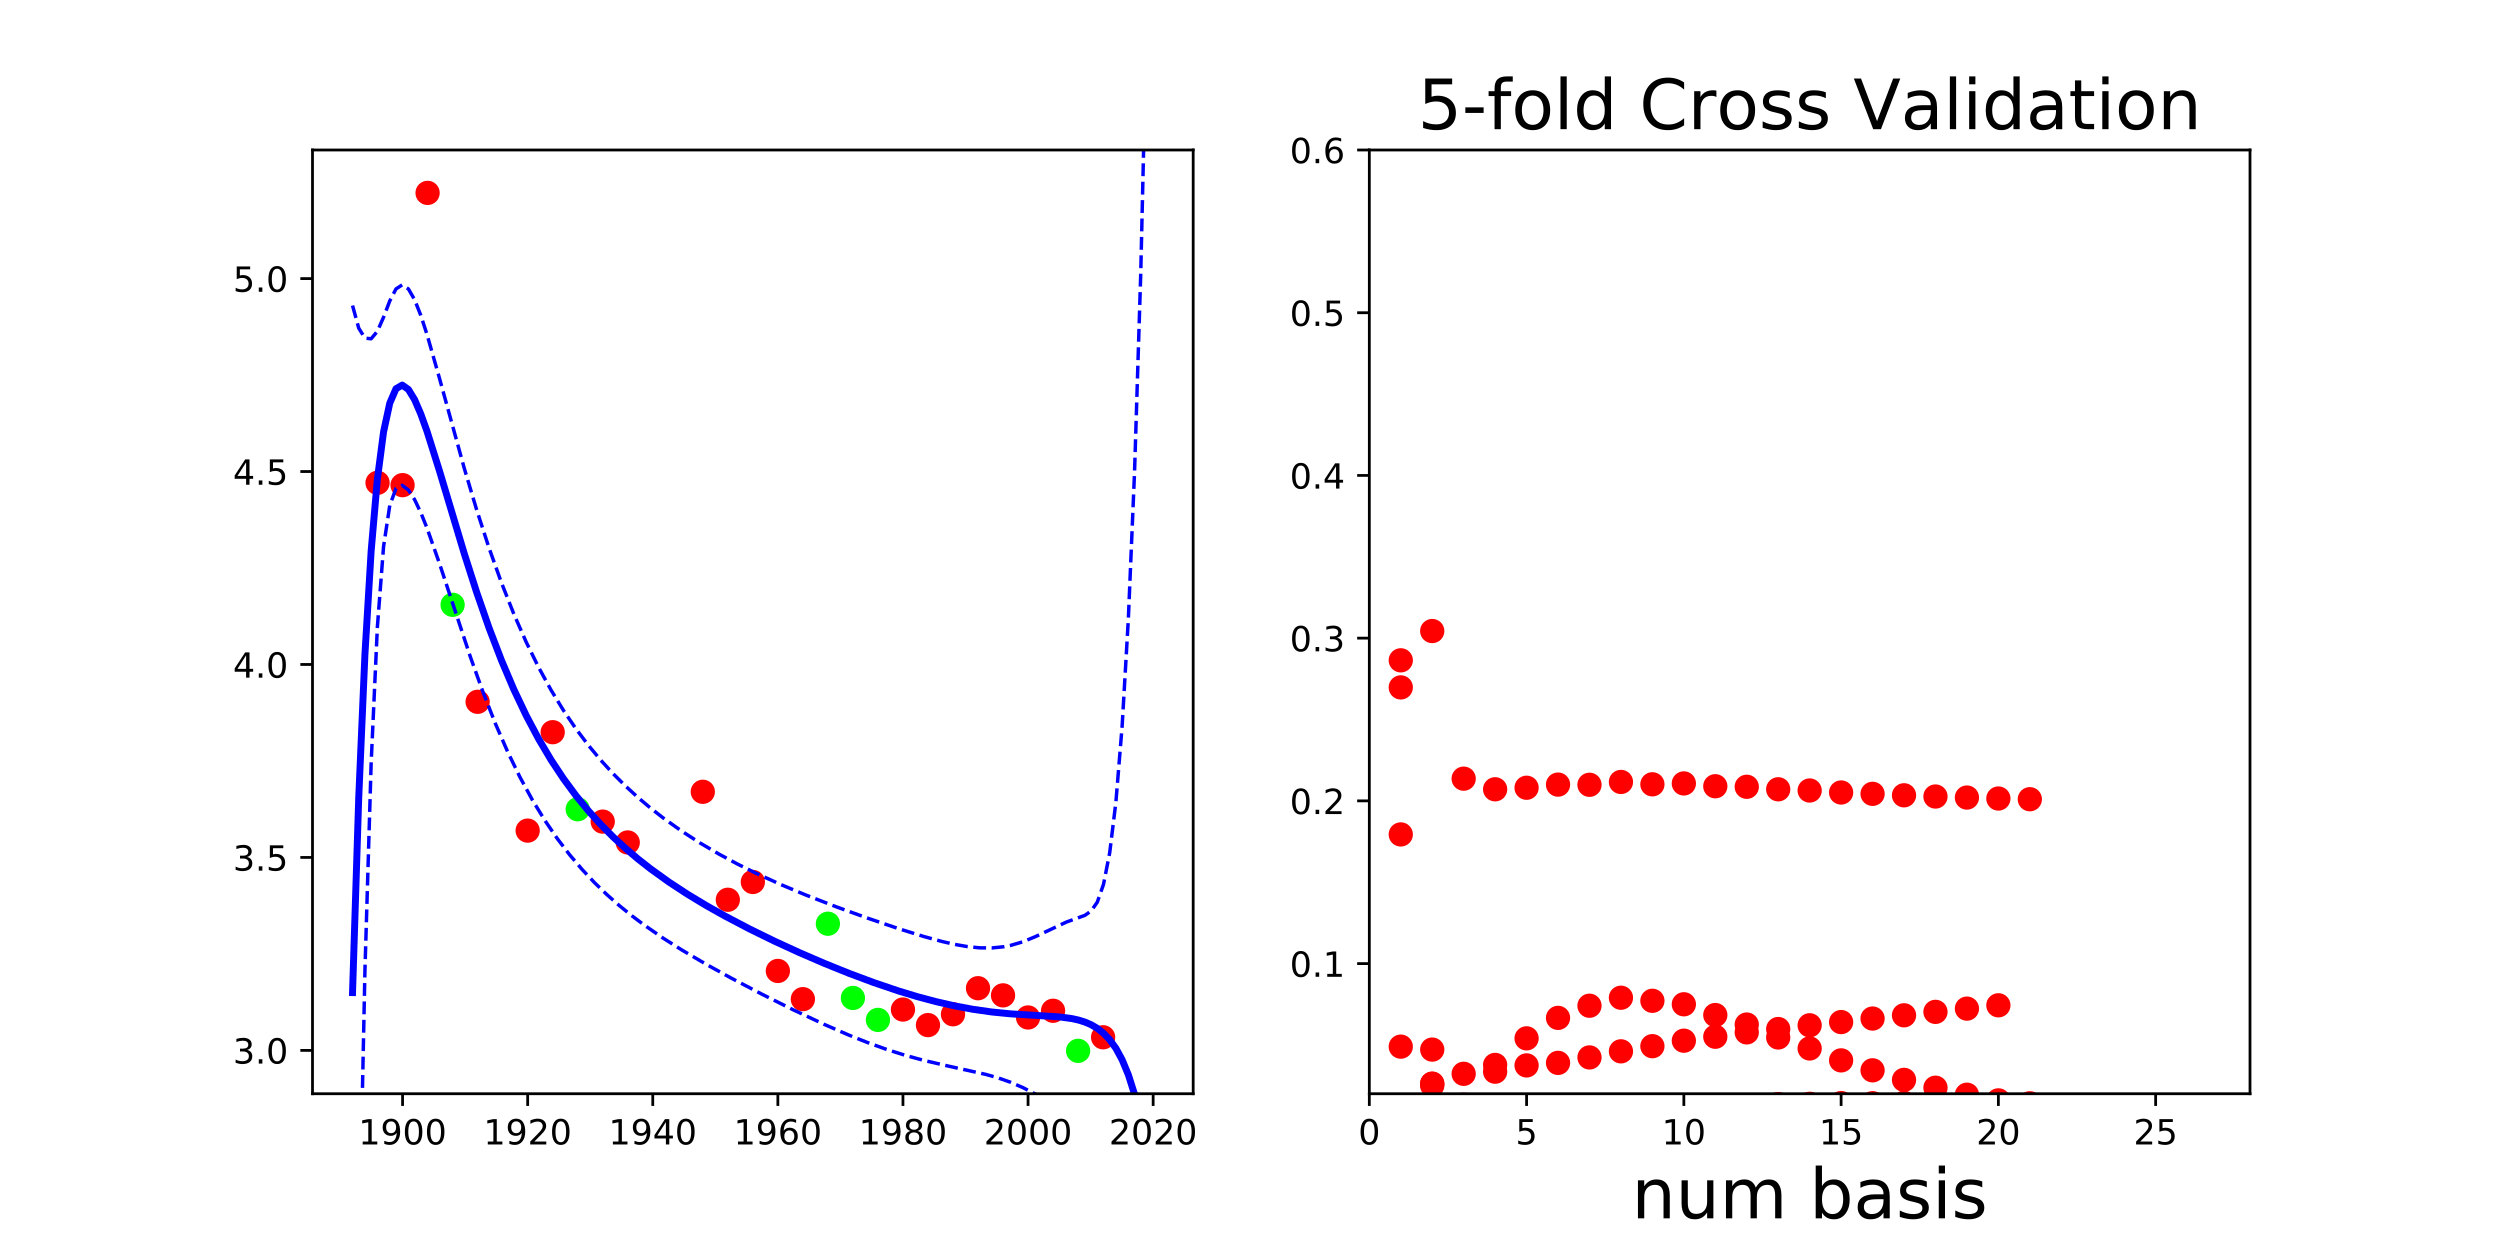 <?xml version="1.0" encoding="utf-8" standalone="no"?>
<!DOCTYPE svg PUBLIC "-//W3C//DTD SVG 1.1//EN"
  "http://www.w3.org/Graphics/SVG/1.1/DTD/svg11.dtd">
<!-- Created with matplotlib (http://matplotlib.org/) -->
<svg height="360pt" version="1.1" viewBox="0 0 720 360" width="720pt" xmlns="http://www.w3.org/2000/svg" xmlns:xlink="http://www.w3.org/1999/xlink">
 <defs>
  <style type="text/css">
*{stroke-linecap:butt;stroke-linejoin:round;}
  </style>
 </defs>
 <g id="figure_1">
  <g id="patch_1">
   <path d="M 0 360 
L 720 360 
L 720 0 
L 0 0 
z
" style="fill:none;"/>
  </g>
  <g id="axes_1">
   <g id="patch_2">
    <path d="M 90 315 
L 343.636 315 
L 343.636 43.2 
L 90 43.2 
z
" style="fill:none;"/>
   </g>
   <g id="matplotlib.axis_1">
    <g id="xtick_1">
     <g id="line2d_1">
      <defs>
       <path d="M 0 0 
L 0 3.5 
" id="me29389249b" style="stroke:#000000;stroke-width:0.8;"/>
      </defs>
      <g>
       <use style="stroke:#000000;stroke-width:0.8;" x="115.94" xlink:href="#me29389249b" y="315"/>
      </g>
     </g>
     <g id="text_1">
      <!-- 1900 -->
      <defs>
       <path d="M 12.406 8.297 
L 28.516 8.297 
L 28.516 63.922 
L 10.984 60.406 
L 10.984 69.391 
L 28.422 72.906 
L 38.281 72.906 
L 38.281 8.297 
L 54.391 8.297 
L 54.391 0 
L 12.406 0 
z
" id="DejaVuSans-31"/>
       <path d="M 10.984 1.516 
L 10.984 10.5 
Q 14.703 8.734 18.5 7.812 
Q 22.312 6.891 25.984 6.891 
Q 35.75 6.891 40.891 13.453 
Q 46.047 20.016 46.781 33.406 
Q 43.953 29.203 39.594 26.953 
Q 35.25 24.703 29.984 24.703 
Q 19.047 24.703 12.672 31.312 
Q 6.297 37.938 6.297 49.422 
Q 6.297 60.641 12.938 67.422 
Q 19.578 74.219 30.609 74.219 
Q 43.266 74.219 49.922 64.516 
Q 56.594 54.828 56.594 36.375 
Q 56.594 19.141 48.406 8.859 
Q 40.234 -1.422 26.422 -1.422 
Q 22.703 -1.422 18.891 -0.688 
Q 15.094 0.047 10.984 1.516 
z
M 30.609 32.422 
Q 37.25 32.422 41.125 36.953 
Q 45.016 41.5 45.016 49.422 
Q 45.016 57.281 41.125 61.844 
Q 37.25 66.406 30.609 66.406 
Q 23.969 66.406 20.094 61.844 
Q 16.219 57.281 16.219 49.422 
Q 16.219 41.5 20.094 36.953 
Q 23.969 32.422 30.609 32.422 
z
" id="DejaVuSans-39"/>
       <path d="M 31.781 66.406 
Q 24.172 66.406 20.328 58.906 
Q 16.5 51.422 16.5 36.375 
Q 16.5 21.391 20.328 13.891 
Q 24.172 6.391 31.781 6.391 
Q 39.453 6.391 43.281 13.891 
Q 47.125 21.391 47.125 36.375 
Q 47.125 51.422 43.281 58.906 
Q 39.453 66.406 31.781 66.406 
z
M 31.781 74.219 
Q 44.047 74.219 50.516 64.516 
Q 56.984 54.828 56.984 36.375 
Q 56.984 17.969 50.516 8.266 
Q 44.047 -1.422 31.781 -1.422 
Q 19.531 -1.422 13.062 8.266 
Q 6.594 17.969 6.594 36.375 
Q 6.594 54.828 13.062 64.516 
Q 19.531 74.219 31.781 74.219 
z
" id="DejaVuSans-30"/>
      </defs>
      <g transform="translate(103.215 329.598)scale(0.1 -0.1)">
       <use xlink:href="#DejaVuSans-31"/>
       <use x="63.623" xlink:href="#DejaVuSans-39"/>
       <use x="127.246" xlink:href="#DejaVuSans-30"/>
       <use x="190.869" xlink:href="#DejaVuSans-30"/>
      </g>
     </g>
    </g>
    <g id="xtick_2">
     <g id="line2d_2">
      <g>
       <use style="stroke:#000000;stroke-width:0.8;" x="151.968" xlink:href="#me29389249b" y="315"/>
      </g>
     </g>
     <g id="text_2">
      <!-- 1920 -->
      <defs>
       <path d="M 19.188 8.297 
L 53.609 8.297 
L 53.609 0 
L 7.328 0 
L 7.328 8.297 
Q 12.938 14.109 22.625 23.891 
Q 32.328 33.688 34.812 36.531 
Q 39.547 41.844 41.422 45.531 
Q 43.312 49.219 43.312 52.781 
Q 43.312 58.594 39.234 62.25 
Q 35.156 65.922 28.609 65.922 
Q 23.969 65.922 18.812 64.312 
Q 13.672 62.703 7.812 59.422 
L 7.812 69.391 
Q 13.766 71.781 18.938 73 
Q 24.125 74.219 28.422 74.219 
Q 39.75 74.219 46.484 68.547 
Q 53.219 62.891 53.219 53.422 
Q 53.219 48.922 51.531 44.891 
Q 49.859 40.875 45.406 35.406 
Q 44.188 33.984 37.641 27.219 
Q 31.109 20.453 19.188 8.297 
z
" id="DejaVuSans-32"/>
      </defs>
      <g transform="translate(139.243 329.598)scale(0.1 -0.1)">
       <use xlink:href="#DejaVuSans-31"/>
       <use x="63.623" xlink:href="#DejaVuSans-39"/>
       <use x="127.246" xlink:href="#DejaVuSans-32"/>
       <use x="190.869" xlink:href="#DejaVuSans-30"/>
      </g>
     </g>
    </g>
    <g id="xtick_3">
     <g id="line2d_3">
      <g>
       <use style="stroke:#000000;stroke-width:0.8;" x="187.996" xlink:href="#me29389249b" y="315"/>
      </g>
     </g>
     <g id="text_3">
      <!-- 1940 -->
      <defs>
       <path d="M 37.797 64.312 
L 12.891 25.391 
L 37.797 25.391 
z
M 35.203 72.906 
L 47.609 72.906 
L 47.609 25.391 
L 58.016 25.391 
L 58.016 17.188 
L 47.609 17.188 
L 47.609 0 
L 37.797 0 
L 37.797 17.188 
L 4.891 17.188 
L 4.891 26.703 
z
" id="DejaVuSans-34"/>
      </defs>
      <g transform="translate(175.271 329.598)scale(0.1 -0.1)">
       <use xlink:href="#DejaVuSans-31"/>
       <use x="63.623" xlink:href="#DejaVuSans-39"/>
       <use x="127.246" xlink:href="#DejaVuSans-34"/>
       <use x="190.869" xlink:href="#DejaVuSans-30"/>
      </g>
     </g>
    </g>
    <g id="xtick_4">
     <g id="line2d_4">
      <g>
       <use style="stroke:#000000;stroke-width:0.8;" x="224.024" xlink:href="#me29389249b" y="315"/>
      </g>
     </g>
     <g id="text_4">
      <!-- 1960 -->
      <defs>
       <path d="M 33.016 40.375 
Q 26.375 40.375 22.484 35.828 
Q 18.609 31.297 18.609 23.391 
Q 18.609 15.531 22.484 10.953 
Q 26.375 6.391 33.016 6.391 
Q 39.656 6.391 43.531 10.953 
Q 47.406 15.531 47.406 23.391 
Q 47.406 31.297 43.531 35.828 
Q 39.656 40.375 33.016 40.375 
z
M 52.594 71.297 
L 52.594 62.312 
Q 48.875 64.062 45.094 64.984 
Q 41.312 65.922 37.594 65.922 
Q 27.828 65.922 22.672 59.328 
Q 17.531 52.734 16.797 39.406 
Q 19.672 43.656 24.016 45.922 
Q 28.375 48.188 33.594 48.188 
Q 44.578 48.188 50.953 41.516 
Q 57.328 34.859 57.328 23.391 
Q 57.328 12.156 50.688 5.359 
Q 44.047 -1.422 33.016 -1.422 
Q 20.359 -1.422 13.672 8.266 
Q 6.984 17.969 6.984 36.375 
Q 6.984 53.656 15.188 63.938 
Q 23.391 74.219 37.203 74.219 
Q 40.922 74.219 44.703 73.484 
Q 48.484 72.75 52.594 71.297 
z
" id="DejaVuSans-36"/>
      </defs>
      <g transform="translate(211.299 329.598)scale(0.1 -0.1)">
       <use xlink:href="#DejaVuSans-31"/>
       <use x="63.623" xlink:href="#DejaVuSans-39"/>
       <use x="127.246" xlink:href="#DejaVuSans-36"/>
       <use x="190.869" xlink:href="#DejaVuSans-30"/>
      </g>
     </g>
    </g>
    <g id="xtick_5">
     <g id="line2d_5">
      <g>
       <use style="stroke:#000000;stroke-width:0.8;" x="260.052" xlink:href="#me29389249b" y="315"/>
      </g>
     </g>
     <g id="text_5">
      <!-- 1980 -->
      <defs>
       <path d="M 31.781 34.625 
Q 24.75 34.625 20.719 30.859 
Q 16.703 27.094 16.703 20.516 
Q 16.703 13.922 20.719 10.156 
Q 24.75 6.391 31.781 6.391 
Q 38.812 6.391 42.859 10.172 
Q 46.922 13.969 46.922 20.516 
Q 46.922 27.094 42.891 30.859 
Q 38.875 34.625 31.781 34.625 
z
M 21.922 38.812 
Q 15.578 40.375 12.031 44.719 
Q 8.5 49.078 8.5 55.328 
Q 8.5 64.062 14.719 69.141 
Q 20.953 74.219 31.781 74.219 
Q 42.672 74.219 48.875 69.141 
Q 55.078 64.062 55.078 55.328 
Q 55.078 49.078 51.531 44.719 
Q 48 40.375 41.703 38.812 
Q 48.828 37.156 52.797 32.312 
Q 56.781 27.484 56.781 20.516 
Q 56.781 9.906 50.312 4.234 
Q 43.844 -1.422 31.781 -1.422 
Q 19.734 -1.422 13.25 4.234 
Q 6.781 9.906 6.781 20.516 
Q 6.781 27.484 10.781 32.312 
Q 14.797 37.156 21.922 38.812 
z
M 18.312 54.391 
Q 18.312 48.734 21.844 45.562 
Q 25.391 42.391 31.781 42.391 
Q 38.141 42.391 41.719 45.562 
Q 45.312 48.734 45.312 54.391 
Q 45.312 60.062 41.719 63.234 
Q 38.141 66.406 31.781 66.406 
Q 25.391 66.406 21.844 63.234 
Q 18.312 60.062 18.312 54.391 
z
" id="DejaVuSans-38"/>
      </defs>
      <g transform="translate(247.327 329.598)scale(0.1 -0.1)">
       <use xlink:href="#DejaVuSans-31"/>
       <use x="63.623" xlink:href="#DejaVuSans-39"/>
       <use x="127.246" xlink:href="#DejaVuSans-38"/>
       <use x="190.869" xlink:href="#DejaVuSans-30"/>
      </g>
     </g>
    </g>
    <g id="xtick_6">
     <g id="line2d_6">
      <g>
       <use style="stroke:#000000;stroke-width:0.8;" x="296.08" xlink:href="#me29389249b" y="315"/>
      </g>
     </g>
     <g id="text_6">
      <!-- 2000 -->
      <g transform="translate(283.355 329.598)scale(0.1 -0.1)">
       <use xlink:href="#DejaVuSans-32"/>
       <use x="63.623" xlink:href="#DejaVuSans-30"/>
       <use x="127.246" xlink:href="#DejaVuSans-30"/>
       <use x="190.869" xlink:href="#DejaVuSans-30"/>
      </g>
     </g>
    </g>
    <g id="xtick_7">
     <g id="line2d_7">
      <g>
       <use style="stroke:#000000;stroke-width:0.8;" x="332.107" xlink:href="#me29389249b" y="315"/>
      </g>
     </g>
     <g id="text_7">
      <!-- 2020 -->
      <g transform="translate(319.382 329.598)scale(0.1 -0.1)">
       <use xlink:href="#DejaVuSans-32"/>
       <use x="63.623" xlink:href="#DejaVuSans-30"/>
       <use x="127.246" xlink:href="#DejaVuSans-32"/>
       <use x="190.869" xlink:href="#DejaVuSans-30"/>
      </g>
     </g>
    </g>
   </g>
   <g id="matplotlib.axis_2">
    <g id="ytick_1">
     <g id="line2d_8">
      <defs>
       <path d="M 0 0 
L -3.5 0 
" id="m13f47ac945" style="stroke:#000000;stroke-width:0.8;"/>
      </defs>
      <g>
       <use style="stroke:#000000;stroke-width:0.8;" x="90" xlink:href="#m13f47ac945" y="302.509"/>
      </g>
     </g>
     <g id="text_8">
      <!-- 3.0 -->
      <defs>
       <path d="M 40.578 39.312 
Q 47.656 37.797 51.625 33 
Q 55.609 28.219 55.609 21.188 
Q 55.609 10.406 48.188 4.484 
Q 40.766 -1.422 27.094 -1.422 
Q 22.516 -1.422 17.656 -0.516 
Q 12.797 0.391 7.625 2.203 
L 7.625 11.719 
Q 11.719 9.328 16.594 8.109 
Q 21.484 6.891 26.812 6.891 
Q 36.078 6.891 40.938 10.547 
Q 45.797 14.203 45.797 21.188 
Q 45.797 27.641 41.281 31.266 
Q 36.766 34.906 28.719 34.906 
L 20.219 34.906 
L 20.219 43.016 
L 29.109 43.016 
Q 36.375 43.016 40.234 45.922 
Q 44.094 48.828 44.094 54.297 
Q 44.094 59.906 40.109 62.906 
Q 36.141 65.922 28.719 65.922 
Q 24.656 65.922 20.016 65.031 
Q 15.375 64.156 9.812 62.312 
L 9.812 71.094 
Q 15.438 72.656 20.344 73.438 
Q 25.25 74.219 29.594 74.219 
Q 40.828 74.219 47.359 69.109 
Q 53.906 64.016 53.906 55.328 
Q 53.906 49.266 50.438 45.094 
Q 46.969 40.922 40.578 39.312 
z
" id="DejaVuSans-33"/>
       <path d="M 10.688 12.406 
L 21 12.406 
L 21 0 
L 10.688 0 
z
" id="DejaVuSans-2e"/>
      </defs>
      <g transform="translate(67.097 306.309)scale(0.1 -0.1)">
       <use xlink:href="#DejaVuSans-33"/>
       <use x="63.623" xlink:href="#DejaVuSans-2e"/>
       <use x="95.41" xlink:href="#DejaVuSans-30"/>
      </g>
     </g>
    </g>
    <g id="ytick_2">
     <g id="line2d_9">
      <g>
       <use style="stroke:#000000;stroke-width:0.8;" x="90" xlink:href="#m13f47ac945" y="246.941"/>
      </g>
     </g>
     <g id="text_9">
      <!-- 3.5 -->
      <defs>
       <path d="M 10.797 72.906 
L 49.516 72.906 
L 49.516 64.594 
L 19.828 64.594 
L 19.828 46.734 
Q 21.969 47.469 24.109 47.828 
Q 26.266 48.188 28.422 48.188 
Q 40.625 48.188 47.75 41.5 
Q 54.891 34.812 54.891 23.391 
Q 54.891 11.625 47.562 5.094 
Q 40.234 -1.422 26.906 -1.422 
Q 22.312 -1.422 17.547 -0.641 
Q 12.797 0.141 7.719 1.703 
L 7.719 11.625 
Q 12.109 9.234 16.797 8.062 
Q 21.484 6.891 26.703 6.891 
Q 35.156 6.891 40.078 11.328 
Q 45.016 15.766 45.016 23.391 
Q 45.016 31 40.078 35.438 
Q 35.156 39.891 26.703 39.891 
Q 22.75 39.891 18.812 39.016 
Q 14.891 38.141 10.797 36.281 
z
" id="DejaVuSans-35"/>
      </defs>
      <g transform="translate(67.097 250.74)scale(0.1 -0.1)">
       <use xlink:href="#DejaVuSans-33"/>
       <use x="63.623" xlink:href="#DejaVuSans-2e"/>
       <use x="95.41" xlink:href="#DejaVuSans-35"/>
      </g>
     </g>
    </g>
    <g id="ytick_3">
     <g id="line2d_10">
      <g>
       <use style="stroke:#000000;stroke-width:0.8;" x="90" xlink:href="#m13f47ac945" y="191.373"/>
      </g>
     </g>
     <g id="text_10">
      <!-- 4.0 -->
      <g transform="translate(67.097 195.172)scale(0.1 -0.1)">
       <use xlink:href="#DejaVuSans-34"/>
       <use x="63.623" xlink:href="#DejaVuSans-2e"/>
       <use x="95.41" xlink:href="#DejaVuSans-30"/>
      </g>
     </g>
    </g>
    <g id="ytick_4">
     <g id="line2d_11">
      <g>
       <use style="stroke:#000000;stroke-width:0.8;" x="90" xlink:href="#m13f47ac945" y="135.804"/>
      </g>
     </g>
     <g id="text_11">
      <!-- 4.5 -->
      <g transform="translate(67.097 139.604)scale(0.1 -0.1)">
       <use xlink:href="#DejaVuSans-34"/>
       <use x="63.623" xlink:href="#DejaVuSans-2e"/>
       <use x="95.41" xlink:href="#DejaVuSans-35"/>
      </g>
     </g>
    </g>
    <g id="ytick_5">
     <g id="line2d_12">
      <g>
       <use style="stroke:#000000;stroke-width:0.8;" x="90" xlink:href="#m13f47ac945" y="80.236"/>
      </g>
     </g>
     <g id="text_12">
      <!-- 5.0 -->
      <g transform="translate(67.097 84.035)scale(0.1 -0.1)">
       <use xlink:href="#DejaVuSans-35"/>
       <use x="63.623" xlink:href="#DejaVuSans-2e"/>
       <use x="95.41" xlink:href="#DejaVuSans-30"/>
      </g>
     </g>
    </g>
   </g>
   <g id="line2d_13">
    <defs>
     <path d="M 0 3 
C 0.796 3 1.559 2.684 2.121 2.121 
C 2.684 1.559 3 0.796 3 0 
C 3 -0.796 2.684 -1.559 2.121 -2.121 
C 1.559 -2.684 0.796 -3 0 -3 
C -0.796 -3 -1.559 -2.684 -2.121 -2.121 
C -2.684 -1.559 -3 -0.796 -3 0 
C -3 0.796 -2.684 1.559 -2.121 2.121 
C -1.559 2.684 -0.796 3 0 3 
z
" id="m7bf4adebad" style="stroke:#ff0000;"/>
    </defs>
    <g clip-path="url(#pa986f9ec44)">
     <use style="fill:#ff0000;stroke:#ff0000;" x="216.818" xlink:href="#m7bf4adebad" y="254.006"/>
     <use style="fill:#ff0000;stroke:#ff0000;" x="173.585" xlink:href="#m7bf4adebad" y="236.623"/>
     <use style="fill:#ff0000;stroke:#ff0000;" x="159.174" xlink:href="#m7bf4adebad" y="210.872"/>
     <use style="fill:#ff0000;stroke:#ff0000;" x="209.613" xlink:href="#m7bf4adebad" y="259.134"/>
     <use style="fill:#ff0000;stroke:#ff0000;" x="281.668" xlink:href="#m7bf4adebad" y="284.603"/>
     <use style="fill:#ff0000;stroke:#ff0000;" x="288.874" xlink:href="#m7bf4adebad" y="286.667"/>
     <use style="fill:#ff0000;stroke:#ff0000;" x="296.08" xlink:href="#m7bf4adebad" y="293.032"/>
     <use style="fill:#ff0000;stroke:#ff0000;" x="267.257" xlink:href="#m7bf4adebad" y="295.227"/>
     <use style="fill:#ff0000;stroke:#ff0000;" x="108.735" xlink:href="#m7bf4adebad" y="139.046"/>
     <use style="fill:#ff0000;stroke:#ff0000;" x="180.79" xlink:href="#m7bf4adebad" y="242.628"/>
     <use style="fill:#ff0000;stroke:#ff0000;" x="260.052" xlink:href="#m7bf4adebad" y="290.749"/>
     <use style="fill:#ff0000;stroke:#ff0000;" x="303.285" xlink:href="#m7bf4adebad" y="291.1"/>
     <use style="fill:#ff0000;stroke:#ff0000;" x="274.463" xlink:href="#m7bf4adebad" y="292.11"/>
     <use style="fill:#ff0000;stroke:#ff0000;" x="151.968" xlink:href="#m7bf4adebad" y="239.216"/>
     <use style="fill:#ff0000;stroke:#ff0000;" x="317.696" xlink:href="#m7bf4adebad" y="298.739"/>
     <use style="fill:#ff0000;stroke:#ff0000;" x="123.146" xlink:href="#m7bf4adebad" y="55.555"/>
     <use style="fill:#ff0000;stroke:#ff0000;" x="115.94" xlink:href="#m7bf4adebad" y="139.724"/>
     <use style="fill:#ff0000;stroke:#ff0000;" x="224.024" xlink:href="#m7bf4adebad" y="279.634"/>
     <use style="fill:#ff0000;stroke:#ff0000;" x="137.557" xlink:href="#m7bf4adebad" y="202.118"/>
     <use style="fill:#ff0000;stroke:#ff0000;" x="202.407" xlink:href="#m7bf4adebad" y="228.036"/>
     <use style="fill:#ff0000;stroke:#ff0000;" x="231.229" xlink:href="#m7bf4adebad" y="287.755"/>
    </g>
   </g>
   <g id="line2d_14">
    <defs>
     <path d="M 0 3 
C 0.796 3 1.559 2.684 2.121 2.121 
C 2.684 1.559 3 0.796 3 0 
C 3 -0.796 2.684 -1.559 2.121 -2.121 
C 1.559 -2.684 0.796 -3 0 -3 
C -0.796 -3 -1.559 -2.684 -2.121 -2.121 
C -2.684 -1.559 -3 -0.796 -3 0 
C -3 0.796 -2.684 1.559 -2.121 2.121 
C -1.559 2.684 -0.796 3 0 3 
z
" id="mb991b314ff" style="stroke:#00ff00;"/>
    </defs>
    <g clip-path="url(#pa986f9ec44)">
     <use style="fill:#00ff00;stroke:#00ff00;" x="252.846" xlink:href="#mb991b314ff" y="293.734"/>
     <use style="fill:#00ff00;stroke:#00ff00;" x="245.64" xlink:href="#mb991b314ff" y="287.413"/>
     <use style="fill:#00ff00;stroke:#00ff00;" x="130.351" xlink:href="#mb991b314ff" y="174.182"/>
     <use style="fill:#00ff00;stroke:#00ff00;" x="166.379" xlink:href="#mb991b314ff" y="233.067"/>
     <use style="fill:#00ff00;stroke:#00ff00;" x="310.491" xlink:href="#mb991b314ff" y="302.645"/>
     <use style="fill:#00ff00;stroke:#00ff00;" x="238.435" xlink:href="#mb991b314ff" y="266.035"/>
    </g>
   </g>
   <g id="line2d_15">
    <path clip-path="url(#pa986f9ec44)" d="M 101.529 285.863 
L 103.316 229.708 
L 105.104 188.387 
L 106.891 158.682 
L 108.679 138.025 
L 110.466 124.376 
L 112.254 116.115 
L 114.041 111.961 
L 115.828 110.906 
L 117.616 112.157 
L 119.403 115.095 
L 121.191 119.237 
L 122.978 124.21 
L 126.553 135.568 
L 133.703 159.425 
L 137.278 170.584 
L 140.852 180.863 
L 144.427 190.197 
L 148.002 198.6 
L 151.577 206.131 
L 155.152 212.867 
L 158.727 218.892 
L 162.302 224.289 
L 165.876 229.137 
L 169.451 233.507 
L 173.026 237.465 
L 176.601 241.066 
L 180.176 244.36 
L 183.751 247.392 
L 187.326 250.198 
L 192.688 254.055 
L 198.05 257.566 
L 203.412 260.802 
L 208.775 263.818 
L 215.924 267.567 
L 223.074 271.064 
L 230.224 274.348 
L 237.374 277.436 
L 244.523 280.323 
L 251.673 282.992 
L 258.823 285.41 
L 264.185 287.032 
L 269.547 288.466 
L 274.91 289.692 
L 280.272 290.691 
L 285.634 291.452 
L 290.997 291.983 
L 298.146 292.422 
L 305.296 292.884 
L 308.871 293.385 
L 310.658 293.789 
L 312.446 294.348 
L 314.233 295.115 
L 316.021 296.158 
L 317.808 297.562 
L 319.595 299.439 
L 321.383 301.929 
L 323.17 305.212 
L 324.958 309.518 
L 326.745 315.139 
L 328.533 322.448 
L 330.32 331.92 
L 332.107 344.158 
L 332.107 344.158 
" style="fill:none;stroke:#0000ff;stroke-linecap:square;stroke-width:2;"/>
   </g>
   <g id="line2d_16">
    <path clip-path="url(#pa986f9ec44)" d="M 101.529 87.995 
L 103.316 94.509 
L 105.104 97.387 
L 106.891 97.564 
L 108.679 95.423 
L 110.466 91.357 
L 112.254 86.667 
L 114.041 83.214 
L 115.828 82.044 
L 117.616 83.212 
L 119.403 86.31 
L 121.191 90.835 
L 122.978 96.335 
L 126.553 108.892 
L 133.703 134.846 
L 137.278 146.832 
L 140.852 157.843 
L 144.427 167.847 
L 148.002 176.874 
L 151.577 184.986 
L 155.152 192.261 
L 158.727 198.783 
L 162.302 204.635 
L 165.876 209.897 
L 169.451 214.643 
L 173.026 218.939 
L 176.601 222.844 
L 180.176 226.411 
L 183.751 229.684 
L 187.326 232.701 
L 190.9 235.494 
L 196.263 239.323 
L 201.625 242.784 
L 206.987 245.935 
L 212.35 248.822 
L 217.712 251.485 
L 224.862 254.745 
L 232.011 257.738 
L 240.948 261.199 
L 249.886 264.43 
L 258.823 267.462 
L 265.973 269.69 
L 271.335 271.156 
L 274.91 271.972 
L 278.485 272.6 
L 282.059 272.973 
L 285.634 273.013 
L 289.209 272.648 
L 290.997 272.295 
L 294.571 271.242 
L 298.146 269.774 
L 307.083 265.568 
L 312.446 263.622 
L 314.233 262.384 
L 316.021 259.813 
L 317.808 254.698 
L 319.595 245.581 
L 321.383 230.948 
L 323.17 209.19 
L 324.958 178.375 
L 326.745 136.001 
L 328.533 78.778 
L 330.38 -1 
L 330.38 -1 
" style="fill:none;stroke:#0000ff;stroke-dasharray:3.7,1.6;stroke-dashoffset:0;"/>
   </g>
   <g id="line2d_17">
    <path clip-path="url(#pa986f9ec44)" d="M 103.398 361 
L 105.104 279.387 
L 106.891 219.799 
L 108.679 180.627 
L 110.466 157.395 
L 112.254 145.562 
L 114.041 140.708 
L 115.828 139.768 
L 117.616 141.103 
L 119.403 143.881 
L 121.191 147.639 
L 122.978 152.086 
L 126.553 162.243 
L 135.49 189.256 
L 139.065 199.216 
L 142.64 208.327 
L 146.215 216.545 
L 149.79 223.901 
L 153.364 230.463 
L 156.939 236.314 
L 160.514 241.539 
L 164.089 246.218 
L 167.664 250.425 
L 171.239 254.225 
L 174.814 257.676 
L 178.388 260.83 
L 181.963 263.732 
L 185.538 266.421 
L 190.9 270.129 
L 196.263 273.534 
L 203.412 277.737 
L 210.562 281.678 
L 219.499 286.36 
L 228.436 290.821 
L 237.374 295.025 
L 244.523 298.132 
L 249.886 300.264 
L 255.248 302.195 
L 260.61 303.9 
L 265.973 305.373 
L 273.122 307.032 
L 283.847 309.41 
L 287.422 310.421 
L 290.997 311.671 
L 294.571 313.217 
L 298.146 315.069 
L 301.721 317.18 
L 307.083 320.62 
L 308.871 321.853 
L 310.658 323.252 
L 312.446 325.074 
L 314.233 327.846 
L 316.021 332.503 
L 317.808 340.426 
L 319.595 353.297 
L 320.297 361 
L 320.297 361 
" style="fill:none;stroke:#0000ff;stroke-dasharray:3.7,1.6;stroke-dashoffset:0;"/>
   </g>
   <g id="patch_3">
    <path d="M 90 315 
L 90 43.2 
" style="fill:none;stroke:#000000;stroke-linecap:square;stroke-linejoin:miter;stroke-width:0.8;"/>
   </g>
   <g id="patch_4">
    <path d="M 343.636 315 
L 343.636 43.2 
" style="fill:none;stroke:#000000;stroke-linecap:square;stroke-linejoin:miter;stroke-width:0.8;"/>
   </g>
   <g id="patch_5">
    <path d="M 90 315 
L 343.636 315 
" style="fill:none;stroke:#000000;stroke-linecap:square;stroke-linejoin:miter;stroke-width:0.8;"/>
   </g>
   <g id="patch_6">
    <path d="M 90 43.2 
L 343.636 43.2 
" style="fill:none;stroke:#000000;stroke-linecap:square;stroke-linejoin:miter;stroke-width:0.8;"/>
   </g>
  </g>
  <g id="axes_2">
   <g id="patch_7">
    <path d="M 394.364 315 
L 648 315 
L 648 43.2 
L 394.364 43.2 
z
" style="fill:none;"/>
   </g>
   <g id="matplotlib.axis_3">
    <g id="xtick_8">
     <g id="line2d_18">
      <g>
       <use style="stroke:#000000;stroke-width:0.8;" x="394.364" xlink:href="#me29389249b" y="315"/>
      </g>
     </g>
     <g id="text_13">
      <!-- 0 -->
      <g transform="translate(391.182 329.598)scale(0.1 -0.1)">
       <use xlink:href="#DejaVuSans-30"/>
      </g>
     </g>
    </g>
    <g id="xtick_9">
     <g id="line2d_19">
      <g>
       <use style="stroke:#000000;stroke-width:0.8;" x="439.656" xlink:href="#me29389249b" y="315"/>
      </g>
     </g>
     <g id="text_14">
      <!-- 5 -->
      <g transform="translate(436.475 329.598)scale(0.1 -0.1)">
       <use xlink:href="#DejaVuSans-35"/>
      </g>
     </g>
    </g>
    <g id="xtick_10">
     <g id="line2d_20">
      <g>
       <use style="stroke:#000000;stroke-width:0.8;" x="484.948" xlink:href="#me29389249b" y="315"/>
      </g>
     </g>
     <g id="text_15">
      <!-- 10 -->
      <g transform="translate(478.586 329.598)scale(0.1 -0.1)">
       <use xlink:href="#DejaVuSans-31"/>
       <use x="63.623" xlink:href="#DejaVuSans-30"/>
      </g>
     </g>
    </g>
    <g id="xtick_11">
     <g id="line2d_21">
      <g>
       <use style="stroke:#000000;stroke-width:0.8;" x="530.24" xlink:href="#me29389249b" y="315"/>
      </g>
     </g>
     <g id="text_16">
      <!-- 15 -->
      <g transform="translate(523.878 329.598)scale(0.1 -0.1)">
       <use xlink:href="#DejaVuSans-31"/>
       <use x="63.623" xlink:href="#DejaVuSans-35"/>
      </g>
     </g>
    </g>
    <g id="xtick_12">
     <g id="line2d_22">
      <g>
       <use style="stroke:#000000;stroke-width:0.8;" x="575.532" xlink:href="#me29389249b" y="315"/>
      </g>
     </g>
     <g id="text_17">
      <!-- 20 -->
      <g transform="translate(569.17 329.598)scale(0.1 -0.1)">
       <use xlink:href="#DejaVuSans-32"/>
       <use x="63.623" xlink:href="#DejaVuSans-30"/>
      </g>
     </g>
    </g>
    <g id="xtick_13">
     <g id="line2d_23">
      <g>
       <use style="stroke:#000000;stroke-width:0.8;" x="620.825" xlink:href="#me29389249b" y="315"/>
      </g>
     </g>
     <g id="text_18">
      <!-- 25 -->
      <g transform="translate(614.462 329.598)scale(0.1 -0.1)">
       <use xlink:href="#DejaVuSans-32"/>
       <use x="63.623" xlink:href="#DejaVuSans-35"/>
      </g>
     </g>
    </g>
    <g id="text_19">
     <!-- num basis -->
     <defs>
      <path d="M 54.891 33.016 
L 54.891 0 
L 45.906 0 
L 45.906 32.719 
Q 45.906 40.484 42.875 44.328 
Q 39.844 48.188 33.797 48.188 
Q 26.516 48.188 22.312 43.547 
Q 18.109 38.922 18.109 30.906 
L 18.109 0 
L 9.078 0 
L 9.078 54.688 
L 18.109 54.688 
L 18.109 46.188 
Q 21.344 51.125 25.703 53.562 
Q 30.078 56 35.797 56 
Q 45.219 56 50.047 50.172 
Q 54.891 44.344 54.891 33.016 
z
" id="DejaVuSans-6e"/>
      <path d="M 8.5 21.578 
L 8.5 54.688 
L 17.484 54.688 
L 17.484 21.922 
Q 17.484 14.156 20.5 10.266 
Q 23.531 6.391 29.594 6.391 
Q 36.859 6.391 41.078 11.031 
Q 45.312 15.672 45.312 23.688 
L 45.312 54.688 
L 54.297 54.688 
L 54.297 0 
L 45.312 0 
L 45.312 8.406 
Q 42.047 3.422 37.719 1 
Q 33.406 -1.422 27.688 -1.422 
Q 18.266 -1.422 13.375 4.438 
Q 8.5 10.297 8.5 21.578 
z
M 31.109 56 
z
" id="DejaVuSans-75"/>
      <path d="M 52 44.188 
Q 55.375 50.25 60.062 53.125 
Q 64.75 56 71.094 56 
Q 79.641 56 84.281 50.016 
Q 88.922 44.047 88.922 33.016 
L 88.922 0 
L 79.891 0 
L 79.891 32.719 
Q 79.891 40.578 77.094 44.375 
Q 74.312 48.188 68.609 48.188 
Q 61.625 48.188 57.562 43.547 
Q 53.516 38.922 53.516 30.906 
L 53.516 0 
L 44.484 0 
L 44.484 32.719 
Q 44.484 40.625 41.703 44.406 
Q 38.922 48.188 33.109 48.188 
Q 26.219 48.188 22.156 43.531 
Q 18.109 38.875 18.109 30.906 
L 18.109 0 
L 9.078 0 
L 9.078 54.688 
L 18.109 54.688 
L 18.109 46.188 
Q 21.188 51.219 25.484 53.609 
Q 29.781 56 35.688 56 
Q 41.656 56 45.828 52.969 
Q 50 49.953 52 44.188 
z
" id="DejaVuSans-6d"/>
      <path id="DejaVuSans-20"/>
      <path d="M 48.688 27.297 
Q 48.688 37.203 44.609 42.844 
Q 40.531 48.484 33.406 48.484 
Q 26.266 48.484 22.188 42.844 
Q 18.109 37.203 18.109 27.297 
Q 18.109 17.391 22.188 11.75 
Q 26.266 6.109 33.406 6.109 
Q 40.531 6.109 44.609 11.75 
Q 48.688 17.391 48.688 27.297 
z
M 18.109 46.391 
Q 20.953 51.266 25.266 53.625 
Q 29.594 56 35.594 56 
Q 45.562 56 51.781 48.094 
Q 58.016 40.188 58.016 27.297 
Q 58.016 14.406 51.781 6.484 
Q 45.562 -1.422 35.594 -1.422 
Q 29.594 -1.422 25.266 0.953 
Q 20.953 3.328 18.109 8.203 
L 18.109 0 
L 9.078 0 
L 9.078 75.984 
L 18.109 75.984 
z
" id="DejaVuSans-62"/>
      <path d="M 34.281 27.484 
Q 23.391 27.484 19.188 25 
Q 14.984 22.516 14.984 16.5 
Q 14.984 11.719 18.141 8.906 
Q 21.297 6.109 26.703 6.109 
Q 34.188 6.109 38.703 11.406 
Q 43.219 16.703 43.219 25.484 
L 43.219 27.484 
z
M 52.203 31.203 
L 52.203 0 
L 43.219 0 
L 43.219 8.297 
Q 40.141 3.328 35.547 0.953 
Q 30.953 -1.422 24.312 -1.422 
Q 15.922 -1.422 10.953 3.297 
Q 6 8.016 6 15.922 
Q 6 25.141 12.172 29.828 
Q 18.359 34.516 30.609 34.516 
L 43.219 34.516 
L 43.219 35.406 
Q 43.219 41.609 39.141 45 
Q 35.062 48.391 27.688 48.391 
Q 23 48.391 18.547 47.266 
Q 14.109 46.141 10.016 43.891 
L 10.016 52.203 
Q 14.938 54.109 19.578 55.047 
Q 24.219 56 28.609 56 
Q 40.484 56 46.344 49.844 
Q 52.203 43.703 52.203 31.203 
z
" id="DejaVuSans-61"/>
      <path d="M 44.281 53.078 
L 44.281 44.578 
Q 40.484 46.531 36.375 47.5 
Q 32.281 48.484 27.875 48.484 
Q 21.188 48.484 17.844 46.438 
Q 14.5 44.391 14.5 40.281 
Q 14.5 37.156 16.891 35.375 
Q 19.281 33.594 26.516 31.984 
L 29.594 31.297 
Q 39.156 29.25 43.188 25.516 
Q 47.219 21.781 47.219 15.094 
Q 47.219 7.469 41.188 3.016 
Q 35.156 -1.422 24.609 -1.422 
Q 20.219 -1.422 15.453 -0.562 
Q 10.688 0.297 5.422 2 
L 5.422 11.281 
Q 10.406 8.688 15.234 7.391 
Q 20.062 6.109 24.812 6.109 
Q 31.156 6.109 34.562 8.281 
Q 37.984 10.453 37.984 14.406 
Q 37.984 18.062 35.516 20.016 
Q 33.062 21.969 24.703 23.781 
L 21.578 24.516 
Q 13.234 26.266 9.516 29.906 
Q 5.812 33.547 5.812 39.891 
Q 5.812 47.609 11.281 51.797 
Q 16.75 56 26.812 56 
Q 31.781 56 36.172 55.266 
Q 40.578 54.547 44.281 53.078 
z
" id="DejaVuSans-73"/>
      <path d="M 9.422 54.688 
L 18.406 54.688 
L 18.406 0 
L 9.422 0 
z
M 9.422 75.984 
L 18.406 75.984 
L 18.406 64.594 
L 9.422 64.594 
z
" id="DejaVuSans-69"/>
     </defs>
     <g transform="translate(469.915 350.875)scale(0.2 -0.2)">
      <use xlink:href="#DejaVuSans-6e"/>
      <use x="63.379" xlink:href="#DejaVuSans-75"/>
      <use x="126.758" xlink:href="#DejaVuSans-6d"/>
      <use x="224.17" xlink:href="#DejaVuSans-20"/>
      <use x="255.957" xlink:href="#DejaVuSans-62"/>
      <use x="319.434" xlink:href="#DejaVuSans-61"/>
      <use x="380.713" xlink:href="#DejaVuSans-73"/>
      <use x="432.812" xlink:href="#DejaVuSans-69"/>
      <use x="460.596" xlink:href="#DejaVuSans-73"/>
     </g>
    </g>
   </g>
   <g id="matplotlib.axis_4">
    <g id="ytick_6">
     <g id="line2d_24">
      <g>
       <use style="stroke:#000000;stroke-width:0.8;" x="394.364" xlink:href="#m13f47ac945" y="277.51"/>
      </g>
     </g>
     <g id="text_20">
      <!-- 0.1 -->
      <g transform="translate(371.461 281.31)scale(0.1 -0.1)">
       <use xlink:href="#DejaVuSans-30"/>
       <use x="63.623" xlink:href="#DejaVuSans-2e"/>
       <use x="95.41" xlink:href="#DejaVuSans-31"/>
      </g>
     </g>
    </g>
    <g id="ytick_7">
     <g id="line2d_25">
      <g>
       <use style="stroke:#000000;stroke-width:0.8;" x="394.364" xlink:href="#m13f47ac945" y="230.648"/>
      </g>
     </g>
     <g id="text_21">
      <!-- 0.2 -->
      <g transform="translate(371.461 234.447)scale(0.1 -0.1)">
       <use xlink:href="#DejaVuSans-30"/>
       <use x="63.623" xlink:href="#DejaVuSans-2e"/>
       <use x="95.41" xlink:href="#DejaVuSans-32"/>
      </g>
     </g>
    </g>
    <g id="ytick_8">
     <g id="line2d_26">
      <g>
       <use style="stroke:#000000;stroke-width:0.8;" x="394.364" xlink:href="#m13f47ac945" y="183.786"/>
      </g>
     </g>
     <g id="text_22">
      <!-- 0.3 -->
      <g transform="translate(371.461 187.585)scale(0.1 -0.1)">
       <use xlink:href="#DejaVuSans-30"/>
       <use x="63.623" xlink:href="#DejaVuSans-2e"/>
       <use x="95.41" xlink:href="#DejaVuSans-33"/>
      </g>
     </g>
    </g>
    <g id="ytick_9">
     <g id="line2d_27">
      <g>
       <use style="stroke:#000000;stroke-width:0.8;" x="394.364" xlink:href="#m13f47ac945" y="136.924"/>
      </g>
     </g>
     <g id="text_23">
      <!-- 0.4 -->
      <g transform="translate(371.461 140.723)scale(0.1 -0.1)">
       <use xlink:href="#DejaVuSans-30"/>
       <use x="63.623" xlink:href="#DejaVuSans-2e"/>
       <use x="95.41" xlink:href="#DejaVuSans-34"/>
      </g>
     </g>
    </g>
    <g id="ytick_10">
     <g id="line2d_28">
      <g>
       <use style="stroke:#000000;stroke-width:0.8;" x="394.364" xlink:href="#m13f47ac945" y="90.062"/>
      </g>
     </g>
     <g id="text_24">
      <!-- 0.5 -->
      <g transform="translate(371.461 93.861)scale(0.1 -0.1)">
       <use xlink:href="#DejaVuSans-30"/>
       <use x="63.623" xlink:href="#DejaVuSans-2e"/>
       <use x="95.41" xlink:href="#DejaVuSans-35"/>
      </g>
     </g>
    </g>
    <g id="ytick_11">
     <g id="line2d_29">
      <g>
       <use style="stroke:#000000;stroke-width:0.8;" x="394.364" xlink:href="#m13f47ac945" y="43.2"/>
      </g>
     </g>
     <g id="text_25">
      <!-- 0.6 -->
      <g transform="translate(371.461 46.999)scale(0.1 -0.1)">
       <use xlink:href="#DejaVuSans-30"/>
       <use x="63.623" xlink:href="#DejaVuSans-2e"/>
       <use x="95.41" xlink:href="#DejaVuSans-36"/>
      </g>
     </g>
    </g>
   </g>
   <g id="line2d_30">
    <g clip-path="url(#paa38579e53)">
     <use style="fill:#ff0000;stroke:#ff0000;" x="403.422" xlink:href="#m7bf4adebad" y="301.431"/>
    </g>
   </g>
   <g id="line2d_31">
    <g clip-path="url(#paa38579e53)">
     <use style="fill:#ff0000;stroke:#ff0000;" x="403.422" xlink:href="#m7bf4adebad" y="197.972"/>
    </g>
   </g>
   <g id="line2d_32">
    <g clip-path="url(#paa38579e53)"/>
   </g>
   <g id="line2d_33">
    <g clip-path="url(#paa38579e53)">
     <use style="fill:#ff0000;stroke:#ff0000;" x="403.422" xlink:href="#m7bf4adebad" y="240.317"/>
    </g>
   </g>
   <g id="line2d_34">
    <g clip-path="url(#paa38579e53)">
     <use style="fill:#ff0000;stroke:#ff0000;" x="403.422" xlink:href="#m7bf4adebad" y="190.174"/>
    </g>
   </g>
   <g id="line2d_35">
    <g clip-path="url(#paa38579e53)">
     <use style="fill:#ff0000;stroke:#ff0000;" x="412.481" xlink:href="#m7bf4adebad" y="312.115"/>
    </g>
   </g>
   <g id="line2d_36">
    <g clip-path="url(#paa38579e53)">
     <use style="fill:#ff0000;stroke:#ff0000;" x="412.481" xlink:href="#m7bf4adebad" y="312.635"/>
    </g>
   </g>
   <g id="line2d_37">
    <g clip-path="url(#paa38579e53)">
     <use style="fill:#ff0000;stroke:#ff0000;" x="412.481" xlink:href="#m7bf4adebad" y="181.74"/>
    </g>
   </g>
   <g id="line2d_38">
    <g clip-path="url(#paa38579e53)">
     <use style="fill:#ff0000;stroke:#ff0000;" x="412.481" xlink:href="#m7bf4adebad" y="312.115"/>
    </g>
   </g>
   <g id="line2d_39">
    <g clip-path="url(#paa38579e53)">
     <use style="fill:#ff0000;stroke:#ff0000;" x="412.481" xlink:href="#m7bf4adebad" y="302.283"/>
    </g>
   </g>
   <g id="line2d_40">
    <g clip-path="url(#paa38579e53)">
     <use style="fill:#ff0000;stroke:#ff0000;" x="421.539" xlink:href="#m7bf4adebad" y="320.001"/>
    </g>
   </g>
   <g id="line2d_41">
    <g clip-path="url(#paa38579e53)">
     <use style="fill:#ff0000;stroke:#ff0000;" x="421.539" xlink:href="#m7bf4adebad" y="320.329"/>
    </g>
   </g>
   <g id="line2d_42">
    <g clip-path="url(#paa38579e53)">
     <use style="fill:#ff0000;stroke:#ff0000;" x="421.539" xlink:href="#m7bf4adebad" y="224.255"/>
    </g>
   </g>
   <g id="line2d_43">
    <g clip-path="url(#paa38579e53)">
     <use style="fill:#ff0000;stroke:#ff0000;" x="421.539" xlink:href="#m7bf4adebad" y="318.161"/>
    </g>
   </g>
   <g id="line2d_44">
    <g clip-path="url(#paa38579e53)">
     <use style="fill:#ff0000;stroke:#ff0000;" x="421.539" xlink:href="#m7bf4adebad" y="309.258"/>
    </g>
   </g>
   <g id="line2d_45">
    <g clip-path="url(#paa38579e53)">
     <use style="fill:#ff0000;stroke:#ff0000;" x="430.597" xlink:href="#m7bf4adebad" y="320.259"/>
    </g>
   </g>
   <g id="line2d_46">
    <g clip-path="url(#paa38579e53)">
     <use style="fill:#ff0000;stroke:#ff0000;" x="430.597" xlink:href="#m7bf4adebad" y="308.644"/>
    </g>
   </g>
   <g id="line2d_47">
    <g clip-path="url(#paa38579e53)">
     <use style="fill:#ff0000;stroke:#ff0000;" x="430.597" xlink:href="#m7bf4adebad" y="227.316"/>
    </g>
   </g>
   <g id="line2d_48">
    <g clip-path="url(#paa38579e53)">
     <use style="fill:#ff0000;stroke:#ff0000;" x="430.597" xlink:href="#m7bf4adebad" y="320.498"/>
    </g>
   </g>
   <g id="line2d_49">
    <g clip-path="url(#paa38579e53)">
     <use style="fill:#ff0000;stroke:#ff0000;" x="430.597" xlink:href="#m7bf4adebad" y="306.698"/>
    </g>
   </g>
   <g id="line2d_50">
    <g clip-path="url(#paa38579e53)">
     <use style="fill:#ff0000;stroke:#ff0000;" x="439.656" xlink:href="#m7bf4adebad" y="320.496"/>
    </g>
   </g>
   <g id="line2d_51">
    <g clip-path="url(#paa38579e53)">
     <use style="fill:#ff0000;stroke:#ff0000;" x="439.656" xlink:href="#m7bf4adebad" y="299.046"/>
    </g>
   </g>
   <g id="line2d_52">
    <g clip-path="url(#paa38579e53)">
     <use style="fill:#ff0000;stroke:#ff0000;" x="439.656" xlink:href="#m7bf4adebad" y="226.871"/>
    </g>
   </g>
   <g id="line2d_53">
    <g clip-path="url(#paa38579e53)">
     <use style="fill:#ff0000;stroke:#ff0000;" x="439.656" xlink:href="#m7bf4adebad" y="320.702"/>
    </g>
   </g>
   <g id="line2d_54">
    <g clip-path="url(#paa38579e53)">
     <use style="fill:#ff0000;stroke:#ff0000;" x="439.656" xlink:href="#m7bf4adebad" y="306.838"/>
    </g>
   </g>
   <g id="line2d_55">
    <g clip-path="url(#paa38579e53)">
     <use style="fill:#ff0000;stroke:#ff0000;" x="448.714" xlink:href="#m7bf4adebad" y="320.449"/>
    </g>
   </g>
   <g id="line2d_56">
    <g clip-path="url(#paa38579e53)">
     <use style="fill:#ff0000;stroke:#ff0000;" x="448.714" xlink:href="#m7bf4adebad" y="293.149"/>
    </g>
   </g>
   <g id="line2d_57">
    <g clip-path="url(#paa38579e53)">
     <use style="fill:#ff0000;stroke:#ff0000;" x="448.714" xlink:href="#m7bf4adebad" y="225.965"/>
    </g>
   </g>
   <g id="line2d_58">
    <g clip-path="url(#paa38579e53)">
     <use style="fill:#ff0000;stroke:#ff0000;" x="448.714" xlink:href="#m7bf4adebad" y="320.615"/>
    </g>
   </g>
   <g id="line2d_59">
    <g clip-path="url(#paa38579e53)">
     <use style="fill:#ff0000;stroke:#ff0000;" x="448.714" xlink:href="#m7bf4adebad" y="306.108"/>
    </g>
   </g>
   <g id="line2d_60">
    <g clip-path="url(#paa38579e53)">
     <use style="fill:#ff0000;stroke:#ff0000;" x="457.773" xlink:href="#m7bf4adebad" y="320.298"/>
    </g>
   </g>
   <g id="line2d_61">
    <g clip-path="url(#paa38579e53)">
     <use style="fill:#ff0000;stroke:#ff0000;" x="457.773" xlink:href="#m7bf4adebad" y="289.651"/>
    </g>
   </g>
   <g id="line2d_62">
    <g clip-path="url(#paa38579e53)">
     <use style="fill:#ff0000;stroke:#ff0000;" x="457.773" xlink:href="#m7bf4adebad" y="226.019"/>
    </g>
   </g>
   <g id="line2d_63">
    <g clip-path="url(#paa38579e53)">
     <use style="fill:#ff0000;stroke:#ff0000;" x="457.773" xlink:href="#m7bf4adebad" y="320.261"/>
    </g>
   </g>
   <g id="line2d_64">
    <g clip-path="url(#paa38579e53)">
     <use style="fill:#ff0000;stroke:#ff0000;" x="457.773" xlink:href="#m7bf4adebad" y="304.54"/>
    </g>
   </g>
   <g id="line2d_65">
    <g clip-path="url(#paa38579e53)">
     <use style="fill:#ff0000;stroke:#ff0000;" x="466.831" xlink:href="#m7bf4adebad" y="320.039"/>
    </g>
   </g>
   <g id="line2d_66">
    <g clip-path="url(#paa38579e53)">
     <use style="fill:#ff0000;stroke:#ff0000;" x="466.831" xlink:href="#m7bf4adebad" y="287.348"/>
    </g>
   </g>
   <g id="line2d_67">
    <g clip-path="url(#paa38579e53)">
     <use style="fill:#ff0000;stroke:#ff0000;" x="466.831" xlink:href="#m7bf4adebad" y="225.204"/>
    </g>
   </g>
   <g id="line2d_68">
    <g clip-path="url(#paa38579e53)">
     <use style="fill:#ff0000;stroke:#ff0000;" x="466.831" xlink:href="#m7bf4adebad" y="319.941"/>
    </g>
   </g>
   <g id="line2d_69">
    <g clip-path="url(#paa38579e53)">
     <use style="fill:#ff0000;stroke:#ff0000;" x="466.831" xlink:href="#m7bf4adebad" y="302.784"/>
    </g>
   </g>
   <g id="line2d_70">
    <g clip-path="url(#paa38579e53)">
     <use style="fill:#ff0000;stroke:#ff0000;" x="475.89" xlink:href="#m7bf4adebad" y="319.91"/>
    </g>
   </g>
   <g id="line2d_71">
    <g clip-path="url(#paa38579e53)">
     <use style="fill:#ff0000;stroke:#ff0000;" x="475.89" xlink:href="#m7bf4adebad" y="288.229"/>
    </g>
   </g>
   <g id="line2d_72">
    <g clip-path="url(#paa38579e53)">
     <use style="fill:#ff0000;stroke:#ff0000;" x="475.89" xlink:href="#m7bf4adebad" y="225.883"/>
    </g>
   </g>
   <g id="line2d_73">
    <g clip-path="url(#paa38579e53)">
     <use style="fill:#ff0000;stroke:#ff0000;" x="475.89" xlink:href="#m7bf4adebad" y="319.422"/>
    </g>
   </g>
   <g id="line2d_74">
    <g clip-path="url(#paa38579e53)">
     <use style="fill:#ff0000;stroke:#ff0000;" x="475.89" xlink:href="#m7bf4adebad" y="301.3"/>
    </g>
   </g>
   <g id="line2d_75">
    <g clip-path="url(#paa38579e53)">
     <use style="fill:#ff0000;stroke:#ff0000;" x="484.948" xlink:href="#m7bf4adebad" y="319.624"/>
    </g>
   </g>
   <g id="line2d_76">
    <g clip-path="url(#paa38579e53)">
     <use style="fill:#ff0000;stroke:#ff0000;" x="484.948" xlink:href="#m7bf4adebad" y="289.234"/>
    </g>
   </g>
   <g id="line2d_77">
    <g clip-path="url(#paa38579e53)">
     <use style="fill:#ff0000;stroke:#ff0000;" x="484.948" xlink:href="#m7bf4adebad" y="225.629"/>
    </g>
   </g>
   <g id="line2d_78">
    <g clip-path="url(#paa38579e53)">
     <use style="fill:#ff0000;stroke:#ff0000;" x="484.948" xlink:href="#m7bf4adebad" y="319.068"/>
    </g>
   </g>
   <g id="line2d_79">
    <g clip-path="url(#paa38579e53)">
     <use style="fill:#ff0000;stroke:#ff0000;" x="484.948" xlink:href="#m7bf4adebad" y="299.721"/>
    </g>
   </g>
   <g id="line2d_80">
    <g clip-path="url(#paa38579e53)">
     <use style="fill:#ff0000;stroke:#ff0000;" x="494.006" xlink:href="#m7bf4adebad" y="319.502"/>
    </g>
   </g>
   <g id="line2d_81">
    <g clip-path="url(#paa38579e53)">
     <use style="fill:#ff0000;stroke:#ff0000;" x="494.006" xlink:href="#m7bf4adebad" y="292.332"/>
    </g>
   </g>
   <g id="line2d_82">
    <g clip-path="url(#paa38579e53)">
     <use style="fill:#ff0000;stroke:#ff0000;" x="494.006" xlink:href="#m7bf4adebad" y="226.439"/>
    </g>
   </g>
   <g id="line2d_83">
    <g clip-path="url(#paa38579e53)">
     <use style="fill:#ff0000;stroke:#ff0000;" x="494.006" xlink:href="#m7bf4adebad" y="318.562"/>
    </g>
   </g>
   <g id="line2d_84">
    <g clip-path="url(#paa38579e53)">
     <use style="fill:#ff0000;stroke:#ff0000;" x="494.006" xlink:href="#m7bf4adebad" y="298.582"/>
    </g>
   </g>
   <g id="line2d_85">
    <g clip-path="url(#paa38579e53)">
     <use style="fill:#ff0000;stroke:#ff0000;" x="503.065" xlink:href="#m7bf4adebad" y="319.272"/>
    </g>
   </g>
   <g id="line2d_86">
    <g clip-path="url(#paa38579e53)">
     <use style="fill:#ff0000;stroke:#ff0000;" x="503.065" xlink:href="#m7bf4adebad" y="295.072"/>
    </g>
   </g>
   <g id="line2d_87">
    <g clip-path="url(#paa38579e53)">
     <use style="fill:#ff0000;stroke:#ff0000;" x="503.065" xlink:href="#m7bf4adebad" y="226.593"/>
    </g>
   </g>
   <g id="line2d_88">
    <g clip-path="url(#paa38579e53)">
     <use style="fill:#ff0000;stroke:#ff0000;" x="503.065" xlink:href="#m7bf4adebad" y="318.334"/>
    </g>
   </g>
   <g id="line2d_89">
    <g clip-path="url(#paa38579e53)">
     <use style="fill:#ff0000;stroke:#ff0000;" x="503.065" xlink:href="#m7bf4adebad" y="297.328"/>
    </g>
   </g>
   <g id="line2d_90">
    <g clip-path="url(#paa38579e53)">
     <use style="fill:#ff0000;stroke:#ff0000;" x="512.123" xlink:href="#m7bf4adebad" y="319.167"/>
    </g>
   </g>
   <g id="line2d_91">
    <g clip-path="url(#paa38579e53)">
     <use style="fill:#ff0000;stroke:#ff0000;" x="512.123" xlink:href="#m7bf4adebad" y="298.792"/>
    </g>
   </g>
   <g id="line2d_92">
    <g clip-path="url(#paa38579e53)">
     <use style="fill:#ff0000;stroke:#ff0000;" x="512.123" xlink:href="#m7bf4adebad" y="227.318"/>
    </g>
   </g>
   <g id="line2d_93">
    <g clip-path="url(#paa38579e53)">
     <use style="fill:#ff0000;stroke:#ff0000;" x="512.123" xlink:href="#m7bf4adebad" y="317.971"/>
    </g>
   </g>
   <g id="line2d_94">
    <g clip-path="url(#paa38579e53)">
     <use style="fill:#ff0000;stroke:#ff0000;" x="512.123" xlink:href="#m7bf4adebad" y="296.363"/>
    </g>
   </g>
   <g id="line2d_95">
    <g clip-path="url(#paa38579e53)">
     <use style="fill:#ff0000;stroke:#ff0000;" x="521.182" xlink:href="#m7bf4adebad" y="319.012"/>
    </g>
   </g>
   <g id="line2d_96">
    <g clip-path="url(#paa38579e53)">
     <use style="fill:#ff0000;stroke:#ff0000;" x="521.182" xlink:href="#m7bf4adebad" y="301.96"/>
    </g>
   </g>
   <g id="line2d_97">
    <g clip-path="url(#paa38579e53)">
     <use style="fill:#ff0000;stroke:#ff0000;" x="521.182" xlink:href="#m7bf4adebad" y="227.664"/>
    </g>
   </g>
   <g id="line2d_98">
    <g clip-path="url(#paa38579e53)">
     <use style="fill:#ff0000;stroke:#ff0000;" x="521.182" xlink:href="#m7bf4adebad" y="317.898"/>
    </g>
   </g>
   <g id="line2d_99">
    <g clip-path="url(#paa38579e53)">
     <use style="fill:#ff0000;stroke:#ff0000;" x="521.182" xlink:href="#m7bf4adebad" y="295.283"/>
    </g>
   </g>
   <g id="line2d_100">
    <g clip-path="url(#paa38579e53)">
     <use style="fill:#ff0000;stroke:#ff0000;" x="530.24" xlink:href="#m7bf4adebad" y="318.937"/>
    </g>
   </g>
   <g id="line2d_101">
    <g clip-path="url(#paa38579e53)">
     <use style="fill:#ff0000;stroke:#ff0000;" x="530.24" xlink:href="#m7bf4adebad" y="305.391"/>
    </g>
   </g>
   <g id="line2d_102">
    <g clip-path="url(#paa38579e53)">
     <use style="fill:#ff0000;stroke:#ff0000;" x="530.24" xlink:href="#m7bf4adebad" y="228.236"/>
    </g>
   </g>
   <g id="line2d_103">
    <g clip-path="url(#paa38579e53)">
     <use style="fill:#ff0000;stroke:#ff0000;" x="530.24" xlink:href="#m7bf4adebad" y="317.689"/>
    </g>
   </g>
   <g id="line2d_104">
    <g clip-path="url(#paa38579e53)">
     <use style="fill:#ff0000;stroke:#ff0000;" x="530.24" xlink:href="#m7bf4adebad" y="294.356"/>
    </g>
   </g>
   <g id="line2d_105">
    <g clip-path="url(#paa38579e53)">
     <use style="fill:#ff0000;stroke:#ff0000;" x="539.299" xlink:href="#m7bf4adebad" y="318.844"/>
    </g>
   </g>
   <g id="line2d_106">
    <g clip-path="url(#paa38579e53)">
     <use style="fill:#ff0000;stroke:#ff0000;" x="539.299" xlink:href="#m7bf4adebad" y="308.251"/>
    </g>
   </g>
   <g id="line2d_107">
    <g clip-path="url(#paa38579e53)">
     <use style="fill:#ff0000;stroke:#ff0000;" x="539.299" xlink:href="#m7bf4adebad" y="228.624"/>
    </g>
   </g>
   <g id="line2d_108">
    <g clip-path="url(#paa38579e53)">
     <use style="fill:#ff0000;stroke:#ff0000;" x="539.299" xlink:href="#m7bf4adebad" y="317.719"/>
    </g>
   </g>
   <g id="line2d_109">
    <g clip-path="url(#paa38579e53)">
     <use style="fill:#ff0000;stroke:#ff0000;" x="539.299" xlink:href="#m7bf4adebad" y="293.341"/>
    </g>
   </g>
   <g id="line2d_110">
    <g clip-path="url(#paa38579e53)">
     <use style="fill:#ff0000;stroke:#ff0000;" x="548.357" xlink:href="#m7bf4adebad" y="318.798"/>
    </g>
   </g>
   <g id="line2d_111">
    <g clip-path="url(#paa38579e53)">
     <use style="fill:#ff0000;stroke:#ff0000;" x="548.357" xlink:href="#m7bf4adebad" y="311.005"/>
    </g>
   </g>
   <g id="line2d_112">
    <g clip-path="url(#paa38579e53)">
     <use style="fill:#ff0000;stroke:#ff0000;" x="548.357" xlink:href="#m7bf4adebad" y="229.046"/>
    </g>
   </g>
   <g id="line2d_113">
    <g clip-path="url(#paa38579e53)">
     <use style="fill:#ff0000;stroke:#ff0000;" x="548.357" xlink:href="#m7bf4adebad" y="317.62"/>
    </g>
   </g>
   <g id="line2d_114">
    <g clip-path="url(#paa38579e53)">
     <use style="fill:#ff0000;stroke:#ff0000;" x="548.357" xlink:href="#m7bf4adebad" y="292.407"/>
    </g>
   </g>
   <g id="line2d_115">
    <g clip-path="url(#paa38579e53)">
     <use style="fill:#ff0000;stroke:#ff0000;" x="557.416" xlink:href="#m7bf4adebad" y="318.749"/>
    </g>
   </g>
   <g id="line2d_116">
    <g clip-path="url(#paa38579e53)">
     <use style="fill:#ff0000;stroke:#ff0000;" x="557.416" xlink:href="#m7bf4adebad" y="313.264"/>
    </g>
   </g>
   <g id="line2d_117">
    <g clip-path="url(#paa38579e53)">
     <use style="fill:#ff0000;stroke:#ff0000;" x="557.416" xlink:href="#m7bf4adebad" y="229.396"/>
    </g>
   </g>
   <g id="line2d_118">
    <g clip-path="url(#paa38579e53)">
     <use style="fill:#ff0000;stroke:#ff0000;" x="557.416" xlink:href="#m7bf4adebad" y="317.695"/>
    </g>
   </g>
   <g id="line2d_119">
    <g clip-path="url(#paa38579e53)">
     <use style="fill:#ff0000;stroke:#ff0000;" x="557.416" xlink:href="#m7bf4adebad" y="291.418"/>
    </g>
   </g>
   <g id="line2d_120">
    <g clip-path="url(#paa38579e53)">
     <use style="fill:#ff0000;stroke:#ff0000;" x="566.474" xlink:href="#m7bf4adebad" y="318.724"/>
    </g>
   </g>
   <g id="line2d_121">
    <g clip-path="url(#paa38579e53)">
     <use style="fill:#ff0000;stroke:#ff0000;" x="566.474" xlink:href="#m7bf4adebad" y="315.28"/>
    </g>
   </g>
   <g id="line2d_122">
    <g clip-path="url(#paa38579e53)">
     <use style="fill:#ff0000;stroke:#ff0000;" x="566.474" xlink:href="#m7bf4adebad" y="229.693"/>
    </g>
   </g>
   <g id="line2d_123">
    <g clip-path="url(#paa38579e53)">
     <use style="fill:#ff0000;stroke:#ff0000;" x="566.474" xlink:href="#m7bf4adebad" y="317.661"/>
    </g>
   </g>
   <g id="line2d_124">
    <g clip-path="url(#paa38579e53)">
     <use style="fill:#ff0000;stroke:#ff0000;" x="566.474" xlink:href="#m7bf4adebad" y="290.486"/>
    </g>
   </g>
   <g id="line2d_125">
    <g clip-path="url(#paa38579e53)">
     <use style="fill:#ff0000;stroke:#ff0000;" x="575.532" xlink:href="#m7bf4adebad" y="318.7"/>
    </g>
   </g>
   <g id="line2d_126">
    <g clip-path="url(#paa38579e53)">
     <use style="fill:#ff0000;stroke:#ff0000;" x="575.532" xlink:href="#m7bf4adebad" y="316.91"/>
    </g>
   </g>
   <g id="line2d_127">
    <g clip-path="url(#paa38579e53)">
     <use style="fill:#ff0000;stroke:#ff0000;" x="575.532" xlink:href="#m7bf4adebad" y="229.975"/>
    </g>
   </g>
   <g id="line2d_128">
    <g clip-path="url(#paa38579e53)">
     <use style="fill:#ff0000;stroke:#ff0000;" x="575.532" xlink:href="#m7bf4adebad" y="317.744"/>
    </g>
   </g>
   <g id="line2d_129">
    <g clip-path="url(#paa38579e53)">
     <use style="fill:#ff0000;stroke:#ff0000;" x="575.532" xlink:href="#m7bf4adebad" y="289.528"/>
    </g>
   </g>
   <g id="line2d_130">
    <g clip-path="url(#paa38579e53)">
     <use style="fill:#ff0000;stroke:#ff0000;" x="584.591" xlink:href="#m7bf4adebad" y="318.689"/>
    </g>
   </g>
   <g id="line2d_131">
    <g clip-path="url(#paa38579e53)">
     <use style="fill:#ff0000;stroke:#ff0000;" x="584.591" xlink:href="#m7bf4adebad" y="318.287"/>
    </g>
   </g>
   <g id="line2d_132">
    <g clip-path="url(#paa38579e53)">
     <use style="fill:#ff0000;stroke:#ff0000;" x="584.591" xlink:href="#m7bf4adebad" y="230.176"/>
    </g>
   </g>
   <g id="line2d_133">
    <g clip-path="url(#paa38579e53)">
     <use style="fill:#ff0000;stroke:#ff0000;" x="584.591" xlink:href="#m7bf4adebad" y="317.742"/>
    </g>
   </g>
   <g id="patch_8">
    <path d="M 394.364 315 
L 394.364 43.2 
" style="fill:none;stroke:#000000;stroke-linecap:square;stroke-linejoin:miter;stroke-width:0.8;"/>
   </g>
   <g id="patch_9">
    <path d="M 648 315 
L 648 43.2 
" style="fill:none;stroke:#000000;stroke-linecap:square;stroke-linejoin:miter;stroke-width:0.8;"/>
   </g>
   <g id="patch_10">
    <path d="M 394.364 315 
L 648 315 
" style="fill:none;stroke:#000000;stroke-linecap:square;stroke-linejoin:miter;stroke-width:0.8;"/>
   </g>
   <g id="patch_11">
    <path d="M 394.364 43.2 
L 648 43.2 
" style="fill:none;stroke:#000000;stroke-linecap:square;stroke-linejoin:miter;stroke-width:0.8;"/>
   </g>
   <g id="text_26">
    <!-- 5-fold Cross Validation -->
    <defs>
     <path d="M 4.891 31.391 
L 31.203 31.391 
L 31.203 23.391 
L 4.891 23.391 
z
" id="DejaVuSans-2d"/>
     <path d="M 37.109 75.984 
L 37.109 68.5 
L 28.516 68.5 
Q 23.688 68.5 21.797 66.547 
Q 19.922 64.594 19.922 59.516 
L 19.922 54.688 
L 34.719 54.688 
L 34.719 47.703 
L 19.922 47.703 
L 19.922 0 
L 10.891 0 
L 10.891 47.703 
L 2.297 47.703 
L 2.297 54.688 
L 10.891 54.688 
L 10.891 58.5 
Q 10.891 67.625 15.141 71.797 
Q 19.391 75.984 28.609 75.984 
z
" id="DejaVuSans-66"/>
     <path d="M 30.609 48.391 
Q 23.391 48.391 19.188 42.75 
Q 14.984 37.109 14.984 27.297 
Q 14.984 17.484 19.156 11.844 
Q 23.344 6.203 30.609 6.203 
Q 37.797 6.203 41.984 11.859 
Q 46.188 17.531 46.188 27.297 
Q 46.188 37.016 41.984 42.703 
Q 37.797 48.391 30.609 48.391 
z
M 30.609 56 
Q 42.328 56 49.016 48.375 
Q 55.719 40.766 55.719 27.297 
Q 55.719 13.875 49.016 6.219 
Q 42.328 -1.422 30.609 -1.422 
Q 18.844 -1.422 12.172 6.219 
Q 5.516 13.875 5.516 27.297 
Q 5.516 40.766 12.172 48.375 
Q 18.844 56 30.609 56 
z
" id="DejaVuSans-6f"/>
     <path d="M 9.422 75.984 
L 18.406 75.984 
L 18.406 0 
L 9.422 0 
z
" id="DejaVuSans-6c"/>
     <path d="M 45.406 46.391 
L 45.406 75.984 
L 54.391 75.984 
L 54.391 0 
L 45.406 0 
L 45.406 8.203 
Q 42.578 3.328 38.25 0.953 
Q 33.938 -1.422 27.875 -1.422 
Q 17.969 -1.422 11.734 6.484 
Q 5.516 14.406 5.516 27.297 
Q 5.516 40.188 11.734 48.094 
Q 17.969 56 27.875 56 
Q 33.938 56 38.25 53.625 
Q 42.578 51.266 45.406 46.391 
z
M 14.797 27.297 
Q 14.797 17.391 18.875 11.75 
Q 22.953 6.109 30.078 6.109 
Q 37.203 6.109 41.297 11.75 
Q 45.406 17.391 45.406 27.297 
Q 45.406 37.203 41.297 42.844 
Q 37.203 48.484 30.078 48.484 
Q 22.953 48.484 18.875 42.844 
Q 14.797 37.203 14.797 27.297 
z
" id="DejaVuSans-64"/>
     <path d="M 64.406 67.281 
L 64.406 56.891 
Q 59.422 61.531 53.781 63.812 
Q 48.141 66.109 41.797 66.109 
Q 29.297 66.109 22.656 58.469 
Q 16.016 50.828 16.016 36.375 
Q 16.016 21.969 22.656 14.328 
Q 29.297 6.688 41.797 6.688 
Q 48.141 6.688 53.781 8.984 
Q 59.422 11.281 64.406 15.922 
L 64.406 5.609 
Q 59.234 2.094 53.438 0.328 
Q 47.656 -1.422 41.219 -1.422 
Q 24.656 -1.422 15.125 8.703 
Q 5.609 18.844 5.609 36.375 
Q 5.609 53.953 15.125 64.078 
Q 24.656 74.219 41.219 74.219 
Q 47.75 74.219 53.531 72.484 
Q 59.328 70.75 64.406 67.281 
z
" id="DejaVuSans-43"/>
     <path d="M 41.109 46.297 
Q 39.594 47.172 37.812 47.578 
Q 36.031 48 33.891 48 
Q 26.266 48 22.188 43.047 
Q 18.109 38.094 18.109 28.812 
L 18.109 0 
L 9.078 0 
L 9.078 54.688 
L 18.109 54.688 
L 18.109 46.188 
Q 20.953 51.172 25.484 53.578 
Q 30.031 56 36.531 56 
Q 37.453 56 38.578 55.875 
Q 39.703 55.766 41.062 55.516 
z
" id="DejaVuSans-72"/>
     <path d="M 28.609 0 
L 0.781 72.906 
L 11.078 72.906 
L 34.188 11.531 
L 57.328 72.906 
L 67.578 72.906 
L 39.797 0 
z
" id="DejaVuSans-56"/>
     <path d="M 18.312 70.219 
L 18.312 54.688 
L 36.812 54.688 
L 36.812 47.703 
L 18.312 47.703 
L 18.312 18.016 
Q 18.312 11.328 20.141 9.422 
Q 21.969 7.516 27.594 7.516 
L 36.812 7.516 
L 36.812 0 
L 27.594 0 
Q 17.188 0 13.234 3.875 
Q 9.281 7.766 9.281 18.016 
L 9.281 47.703 
L 2.688 47.703 
L 2.688 54.688 
L 9.281 54.688 
L 9.281 70.219 
z
" id="DejaVuSans-74"/>
    </defs>
    <g transform="translate(408.316 37.2)scale(0.2 -0.2)">
     <use xlink:href="#DejaVuSans-35"/>
     <use x="63.623" xlink:href="#DejaVuSans-2d"/>
     <use x="99.707" xlink:href="#DejaVuSans-66"/>
     <use x="134.912" xlink:href="#DejaVuSans-6f"/>
     <use x="196.094" xlink:href="#DejaVuSans-6c"/>
     <use x="223.877" xlink:href="#DejaVuSans-64"/>
     <use x="287.354" xlink:href="#DejaVuSans-20"/>
     <use x="319.141" xlink:href="#DejaVuSans-43"/>
     <use x="388.965" xlink:href="#DejaVuSans-72"/>
     <use x="430.047" xlink:href="#DejaVuSans-6f"/>
     <use x="491.229" xlink:href="#DejaVuSans-73"/>
     <use x="543.328" xlink:href="#DejaVuSans-73"/>
     <use x="595.428" xlink:href="#DejaVuSans-20"/>
     <use x="627.215" xlink:href="#DejaVuSans-56"/>
     <use x="695.514" xlink:href="#DejaVuSans-61"/>
     <use x="756.793" xlink:href="#DejaVuSans-6c"/>
     <use x="784.576" xlink:href="#DejaVuSans-69"/>
     <use x="812.359" xlink:href="#DejaVuSans-64"/>
     <use x="875.836" xlink:href="#DejaVuSans-61"/>
     <use x="937.115" xlink:href="#DejaVuSans-74"/>
     <use x="976.324" xlink:href="#DejaVuSans-69"/>
     <use x="1004.107" xlink:href="#DejaVuSans-6f"/>
     <use x="1065.289" xlink:href="#DejaVuSans-6e"/>
    </g>
   </g>
  </g>
 </g>
 <defs>
  <clipPath id="pa986f9ec44">
   <rect height="271.8" width="253.636" x="90" y="43.2"/>
  </clipPath>
  <clipPath id="paa38579e53">
   <rect height="271.8" width="253.636" x="394.364" y="43.2"/>
  </clipPath>
 </defs>
</svg>
